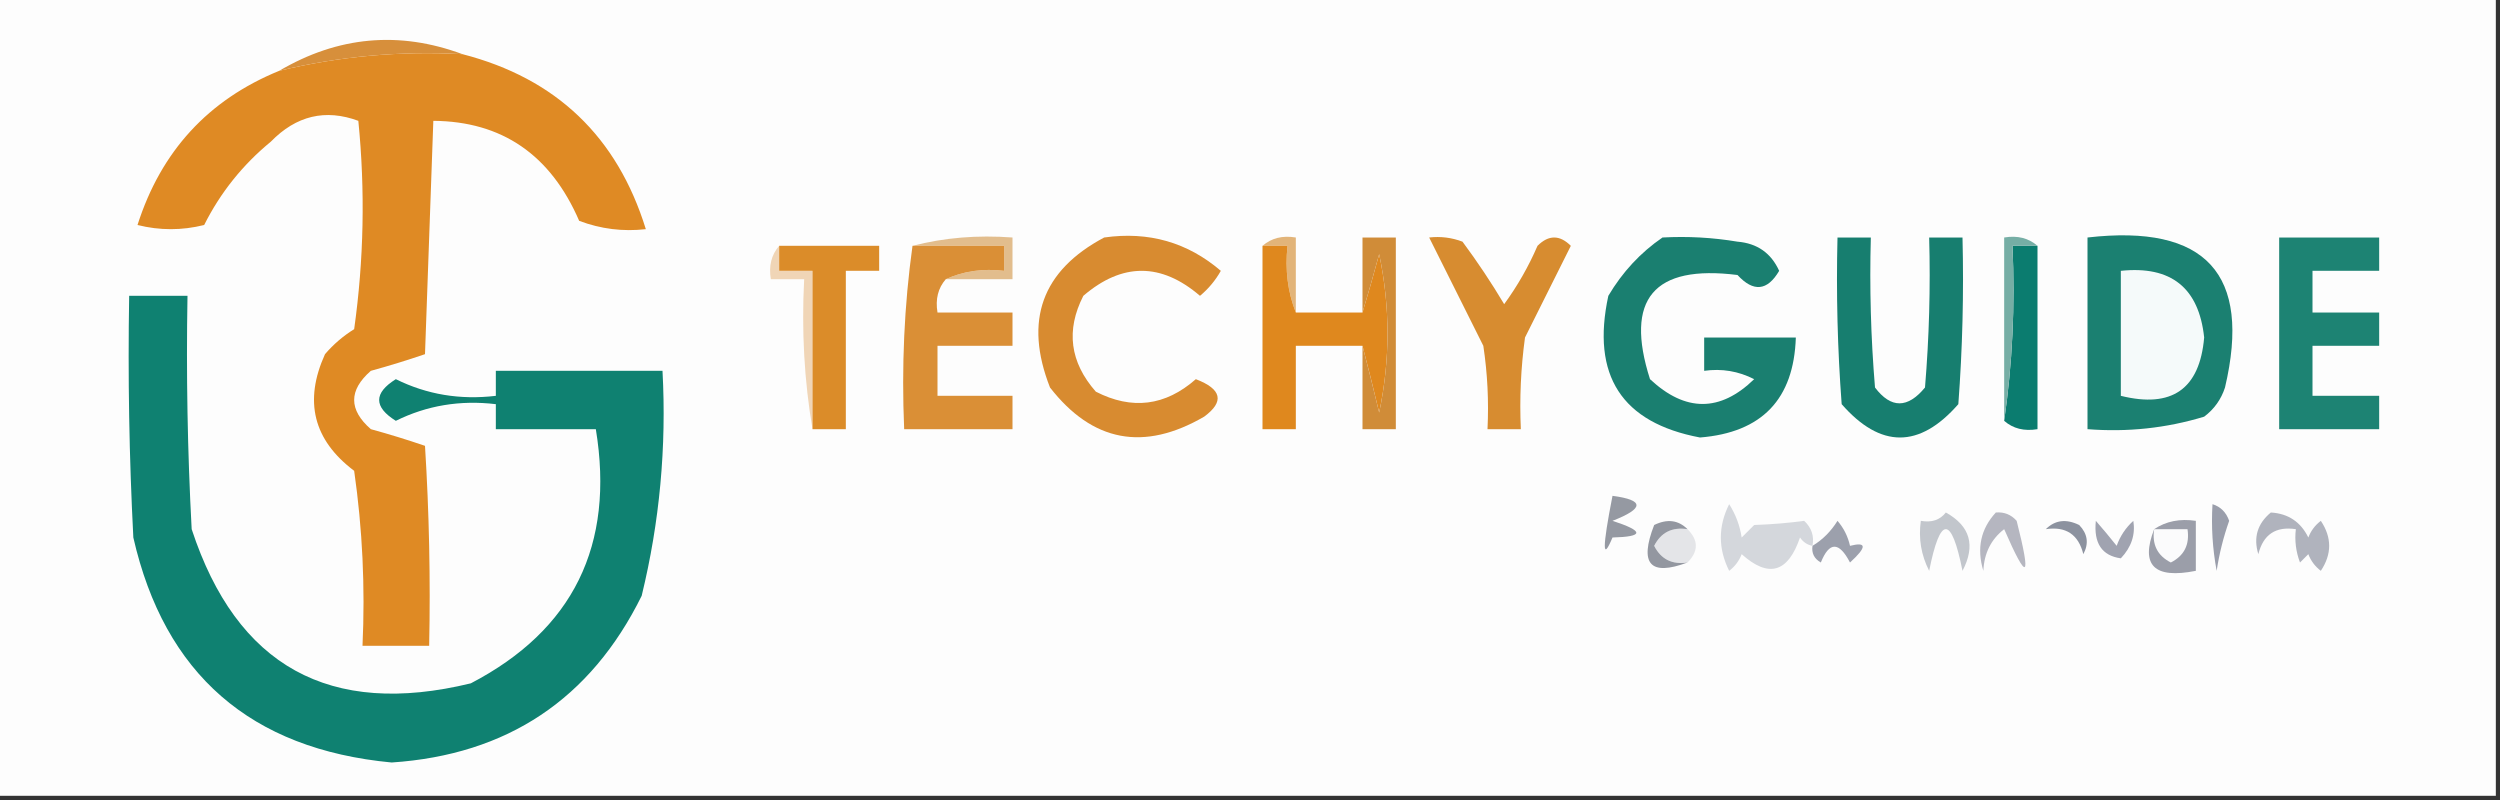 <?xml version="1.0" encoding="UTF-8"?>
<!DOCTYPE svg PUBLIC "-//W3C//DTD SVG 1.1//EN" "http://www.w3.org/Graphics/SVG/1.1/DTD/svg11.dtd">
<svg xmlns="http://www.w3.org/2000/svg" version="1.1" width="300px" height="96px" style="shape-rendering:geometricPrecision; text-rendering:geometricPrecision; image-rendering:optimizeQuality; fill-rule:evenodd; clip-rule:evenodd" xmlns:xlink="http://www.w3.org/1999/xlink">
<rect width="100%" height="100%" fill="#333333" stroke="none"/>
<g><path style="opacity:1" fill="#fdfdfd" d="M -0.5,-0.5 C 99.5,-0.5 199.5,-0.5 299.5,-0.5C 299.5,31.5 299.5,63.5 299.5,95.5C 199.5,95.5 99.5,95.5 -0.5,95.5C -0.5,63.5 -0.5,31.5 -0.5,-0.5 Z"/></g>
<g><path style="opacity:1" fill="#d78f3b" d="M 55.5,6.5 C 48.017,6.091 40.684,6.758 33.5,8.5C 40.563,4.346 47.896,3.679 55.5,6.5 Z"/></g>
<g><path style="opacity:1" fill="#df8a24" d="M 55.5,6.5 C 66.735,9.401 74.068,16.401 77.5,27.5C 74.753,27.813 72.087,27.48 69.5,26.5C 66.065,18.563 60.231,14.563 52,14.5C 51.667,23.833 51.333,33.167 51,42.5C 48.876,43.227 46.709,43.894 44.5,44.5C 41.833,46.833 41.833,49.167 44.5,51.5C 46.709,52.106 48.876,52.773 51,53.5C 51.5,61.493 51.666,69.493 51.5,77.5C 48.833,77.5 46.167,77.5 43.5,77.5C 43.83,70.468 43.497,63.468 42.5,56.5C 37.604,52.807 36.438,48.14 39,42.5C 40.02,41.313 41.186,40.313 42.5,39.5C 43.665,31.187 43.832,22.853 43,14.5C 39.047,13.041 35.547,13.874 32.5,17C 29.112,19.786 26.446,23.119 24.5,27C 21.833,27.667 19.167,27.667 16.5,27C 19.328,18.143 24.995,11.976 33.5,8.5C 40.684,6.758 48.017,6.091 55.5,6.5 Z"/></g>
<g><path style="opacity:1" fill="#e2bd8d" d="M 109.5,29.5 C 113.298,28.517 117.298,28.183 121.5,28.5C 121.5,30.167 121.5,31.833 121.5,33.5C 118.833,33.5 116.167,33.5 113.5,33.5C 115.607,32.532 117.941,32.198 120.5,32.5C 120.5,31.5 120.5,30.5 120.5,29.5C 116.833,29.5 113.167,29.5 109.5,29.5 Z"/></g>
<g><path style="opacity:1" fill="#1a7f70" d="M 199.5,28.5 C 202.518,28.335 205.518,28.502 208.5,29C 210.861,29.197 212.528,30.363 213.5,32.5C 212.081,34.915 210.415,35.081 208.5,33C 198.431,31.732 194.931,35.898 198,45.5C 202.249,49.468 206.415,49.468 210.5,45.5C 208.604,44.534 206.604,44.201 204.5,44.5C 204.5,43.167 204.5,41.833 204.5,40.5C 208.167,40.5 211.833,40.5 215.5,40.5C 215.262,47.905 211.429,51.905 204,52.5C 194.599,50.724 190.933,45.057 193,35.5C 194.694,32.642 196.861,30.309 199.5,28.5 Z"/></g>
<g><path style="opacity:1" fill="#e2b479" d="M 151.5,29.5 C 152.568,28.566 153.901,28.232 155.5,28.5C 155.5,31.5 155.5,34.5 155.5,37.5C 154.527,35.052 154.194,32.385 154.5,29.5C 153.5,29.5 152.5,29.5 151.5,29.5 Z"/></g>
<g><path style="opacity:1" fill="#0b7c6f" d="M 244.5,29.5 C 244.5,36.833 244.5,44.167 244.5,51.5C 242.901,51.768 241.568,51.434 240.5,50.5C 241.491,43.687 241.825,36.687 241.5,29.5C 242.5,29.5 243.5,29.5 244.5,29.5 Z"/></g>
<g><path style="opacity:1" fill="#d78c30" d="M 171.5,28.5 C 172.873,28.343 174.207,28.51 175.5,29C 177.291,31.414 178.957,33.914 180.5,36.5C 182.086,34.33 183.42,31.996 184.5,29.5C 185.833,28.167 187.167,28.167 188.5,29.5C 186.667,33.167 184.833,36.833 183,40.5C 182.501,44.152 182.335,47.818 182.5,51.5C 181.167,51.5 179.833,51.5 178.5,51.5C 178.665,48.15 178.498,44.817 178,41.5C 175.807,37.114 173.64,32.78 171.5,28.5 Z"/></g>
<g><path style="opacity:1" fill="#f0d5b6" d="M 93.5,29.5 C 93.5,30.5 93.5,31.5 93.5,32.5C 94.833,32.5 96.167,32.5 97.5,32.5C 97.5,38.833 97.5,45.167 97.5,51.5C 96.51,45.69 96.177,39.69 96.5,33.5C 95.167,33.5 93.833,33.5 92.5,33.5C 92.232,31.901 92.566,30.568 93.5,29.5 Z"/></g>
<g><path style="opacity:1" fill="#df881e" d="M 151.5,29.5 C 152.5,29.5 153.5,29.5 154.5,29.5C 154.194,32.385 154.527,35.052 155.5,37.5C 158.167,37.5 160.833,37.5 163.5,37.5C 164.165,35.302 164.832,32.969 165.5,30.5C 166.833,36.833 166.833,43.167 165.5,49.5C 164.832,46.694 164.166,44.028 163.5,41.5C 160.833,41.5 158.167,41.5 155.5,41.5C 155.5,44.833 155.5,48.167 155.5,51.5C 154.167,51.5 152.833,51.5 151.5,51.5C 151.5,44.167 151.5,36.833 151.5,29.5 Z"/></g>
<g><path style="opacity:1" fill="#76aea5" d="M 244.5,29.5 C 243.5,29.5 242.5,29.5 241.5,29.5C 241.825,36.687 241.491,43.687 240.5,50.5C 240.5,43.167 240.5,35.833 240.5,28.5C 242.099,28.232 243.432,28.566 244.5,29.5 Z"/></g>
<g><path style="opacity:1" fill="#db8c29" d="M 93.5,29.5 C 97.5,29.5 101.5,29.5 105.5,29.5C 105.5,30.5 105.5,31.5 105.5,32.5C 104.167,32.5 102.833,32.5 101.5,32.5C 101.5,38.833 101.5,45.167 101.5,51.5C 100.167,51.5 98.833,51.5 97.5,51.5C 97.5,45.167 97.5,38.833 97.5,32.5C 96.167,32.5 94.833,32.5 93.5,32.5C 93.5,31.5 93.5,30.5 93.5,29.5 Z"/></g>
<g><path style="opacity:1" fill="#da8f36" d="M 109.5,29.5 C 113.167,29.5 116.833,29.5 120.5,29.5C 120.5,30.5 120.5,31.5 120.5,32.5C 117.941,32.198 115.607,32.532 113.5,33.5C 112.566,34.568 112.232,35.901 112.5,37.5C 115.5,37.5 118.5,37.5 121.5,37.5C 121.5,38.833 121.5,40.167 121.5,41.5C 118.5,41.5 115.5,41.5 112.5,41.5C 112.5,43.5 112.5,45.5 112.5,47.5C 115.5,47.5 118.5,47.5 121.5,47.5C 121.5,48.833 121.5,50.167 121.5,51.5C 117.167,51.5 112.833,51.5 108.5,51.5C 108.175,43.981 108.508,36.648 109.5,29.5 Z"/></g>
<g><path style="opacity:1" fill="#d08c38" d="M 163.5,41.5 C 164.166,44.028 164.832,46.694 165.5,49.5C 166.833,43.167 166.833,36.833 165.5,30.5C 164.832,32.969 164.165,35.302 163.5,37.5C 163.5,34.5 163.5,31.5 163.5,28.5C 164.833,28.5 166.167,28.5 167.5,28.5C 167.5,36.167 167.5,43.833 167.5,51.5C 166.167,51.5 164.833,51.5 163.5,51.5C 163.5,48.167 163.5,44.833 163.5,41.5 Z"/></g>
<g><path style="opacity:1" fill="#1d8373" d="M 273.5,28.5 C 277.5,28.5 281.5,28.5 285.5,28.5C 285.5,29.833 285.5,31.167 285.5,32.5C 282.833,32.5 280.167,32.5 277.5,32.5C 277.5,34.167 277.5,35.833 277.5,37.5C 280.167,37.5 282.833,37.5 285.5,37.5C 285.5,38.833 285.5,40.167 285.5,41.5C 282.833,41.5 280.167,41.5 277.5,41.5C 277.5,43.5 277.5,45.5 277.5,47.5C 280.167,47.5 282.833,47.5 285.5,47.5C 285.5,48.833 285.5,50.167 285.5,51.5C 281.5,51.5 277.5,51.5 273.5,51.5C 273.5,43.833 273.5,36.167 273.5,28.5 Z"/></g>
<g><path style="opacity:1" fill="#1b8071" d="M 250.5,28.5 C 264.711,26.869 270.211,32.869 267,46.5C 266.535,47.931 265.701,49.097 264.5,50C 259.964,51.379 255.297,51.879 250.5,51.5C 250.5,43.833 250.5,36.167 250.5,28.5 Z"/></g>
<g><path style="opacity:1" fill="#f5fafa" d="M 254.5,32.5 C 260.53,31.868 263.863,34.535 264.5,40.5C 263.965,46.69 260.632,49.023 254.5,47.5C 254.5,42.5 254.5,37.5 254.5,32.5 Z"/></g>
<g><path style="opacity:1" fill="#d88b30" d="M 132.5,28.5 C 137.833,27.741 142.499,29.074 146.5,32.5C 145.855,33.646 145.022,34.646 144,35.5C 139.333,31.5 134.667,31.5 130,35.5C 127.89,39.628 128.39,43.461 131.5,47C 135.836,49.222 139.836,48.722 143.5,45.5C 146.619,46.694 146.952,48.194 144.5,50C 137.26,54.206 131.093,53.039 126,46.5C 122.854,38.477 125.02,32.477 132.5,28.5 Z"/></g>
<g><path style="opacity:1" fill="#177e6f" d="M 220.5,28.5 C 221.833,28.5 223.167,28.5 224.5,28.5C 224.334,34.509 224.501,40.509 225,46.5C 226.916,49.033 228.916,49.033 231,46.5C 231.499,40.509 231.666,34.509 231.5,28.5C 232.833,28.5 234.167,28.5 235.5,28.5C 235.666,35.175 235.5,41.842 235,48.5C 230.333,53.833 225.667,53.833 221,48.5C 220.5,41.842 220.334,35.175 220.5,28.5 Z"/></g>
<g><path style="opacity:1" fill="#8c929f" d="M 245.5,63.5 C 246.601,62.402 247.934,62.235 249.5,63C 250.517,64.049 250.684,65.216 250,66.5C 249.411,64.137 247.911,63.137 245.5,63.5 Z"/></g>
<g><path style="opacity:1" fill="#9599a2" d="M 193.5,59.5 C 197.335,60.004 197.335,61.004 193.5,62.5C 197.311,63.738 197.311,64.404 193.5,64.5C 192.268,67.459 192.268,65.792 193.5,59.5 Z"/></g>
<g><path style="opacity:1" fill="#e4e5e8" d="M 202.5,63.5 C 203.833,64.833 203.833,66.167 202.5,67.5C 200.654,67.778 199.32,67.111 198.5,65.5C 199.32,63.889 200.654,63.222 202.5,63.5 Z"/></g>
<g><path style="opacity:1" fill="#d4d7dc" d="M 217.5,65.5 C 216.883,65.389 216.383,65.056 216,64.5C 214.56,68.732 212.227,69.399 209,66.5C 208.692,67.308 208.192,67.975 207.5,68.5C 206.167,65.833 206.167,63.167 207.5,60.5C 208.281,61.729 208.781,63.062 209,64.5C 209.5,64 210,63.5 210.5,63C 212.657,62.922 214.657,62.755 216.5,62.5C 217.386,63.325 217.719,64.325 217.5,65.5 Z"/></g>
<g><path style="opacity:1" fill="#c2c6cc" d="M 233.5,61.5 C 236.428,63.124 237.095,65.457 235.5,68.5C 234.167,61.833 232.833,61.833 231.5,68.5C 230.534,66.604 230.201,64.604 230.5,62.5C 231.791,62.737 232.791,62.404 233.5,61.5 Z"/></g>
<g><path style="opacity:1" fill="#a0a3b0" d="M 251.5,62.5 C 252.315,63.429 253.148,64.429 254,65.5C 254.419,64.328 255.085,63.328 256,62.5C 256.265,64.163 255.765,65.663 254.5,67C 252.227,66.683 251.227,65.183 251.5,62.5 Z"/></g>
<g><path style="opacity:1" fill="#9a9eab" d="M 265.5,60.5 C 266.478,60.811 267.145,61.478 267.5,62.5C 266.811,64.444 266.311,66.444 266,68.5C 265.503,65.854 265.336,63.187 265.5,60.5 Z"/></g>
<g><path style="opacity:1" fill="#b0b3bd" d="M 272.5,61.5 C 274.582,61.624 276.082,62.624 277,64.5C 277.308,63.692 277.808,63.025 278.5,62.5C 279.833,64.5 279.833,66.5 278.5,68.5C 277.808,67.975 277.308,67.308 277,66.5C 276.667,66.833 276.333,67.167 276,67.5C 275.51,66.207 275.343,64.873 275.5,63.5C 273.089,63.137 271.589,64.137 271,66.5C 270.387,64.505 270.887,62.838 272.5,61.5 Z"/></g>
<g><path style="opacity:1" fill="#9ca0ac" d="M 217.5,65.5 C 218.712,64.77 219.712,63.77 220.5,62.5C 221.251,63.376 221.751,64.376 222,65.5C 224.033,64.984 224.033,65.65 222,67.5C 220.684,64.972 219.517,64.972 218.5,67.5C 217.702,67.043 217.369,66.376 217.5,65.5 Z"/></g>
<g><path style="opacity:1" fill="#9397a0" d="M 202.5,63.5 C 200.654,63.222 199.32,63.889 198.5,65.5C 199.32,67.111 200.654,67.778 202.5,67.5C 198.014,69.177 196.681,67.677 198.5,63C 200.066,62.235 201.399,62.402 202.5,63.5 Z"/></g>
<g><path style="opacity:1" fill="#b5b6c0" d="M 239.5,61.5 C 240.496,61.414 241.329,61.748 242,62.5C 243.788,69.557 243.288,69.89 240.5,63.5C 238.931,64.714 238.098,66.381 238,68.5C 237.185,65.802 237.685,63.468 239.5,61.5 Z"/></g>
<g><path style="opacity:1" fill="#9b9ea9" d="M 258.5,63.5 C 259.919,62.549 261.585,62.215 263.5,62.5C 263.5,64.5 263.5,66.5 263.5,68.5C 258.491,69.5 256.824,67.833 258.5,63.5 Z"/></g>
<g><path style="opacity:1" fill="#fbfbfc" d="M 258.5,63.5 C 259.833,63.5 261.167,63.5 262.5,63.5C 262.778,65.346 262.111,66.68 260.5,67.5C 258.889,66.68 258.222,65.346 258.5,63.5 Z"/></g>
<g><path style="opacity:1" fill="#0f8171" d="M 15.5,35.5 C 17.833,35.5 20.167,35.5 22.5,35.5C 22.334,44.839 22.5,54.173 23,63.5C 28.401,79.953 39.567,86.119 56.5,82C 68.783,75.6 73.783,65.433 71.5,51.5C 67.5,51.5 63.5,51.5 59.5,51.5C 59.5,50.5 59.5,49.5 59.5,48.5C 55.217,47.989 51.217,48.656 47.5,50.5C 44.833,48.833 44.833,47.167 47.5,45.5C 51.217,47.344 55.217,48.011 59.5,47.5C 59.5,46.5 59.5,45.5 59.5,44.5C 66.167,44.5 72.833,44.5 79.5,44.5C 79.993,53.636 79.16,62.636 77,71.5C 70.874,83.901 60.874,90.568 47,91.5C 30.07,89.895 19.737,80.895 16,64.5C 15.5,54.839 15.334,45.172 15.5,35.5 Z"/></g>
</svg>
